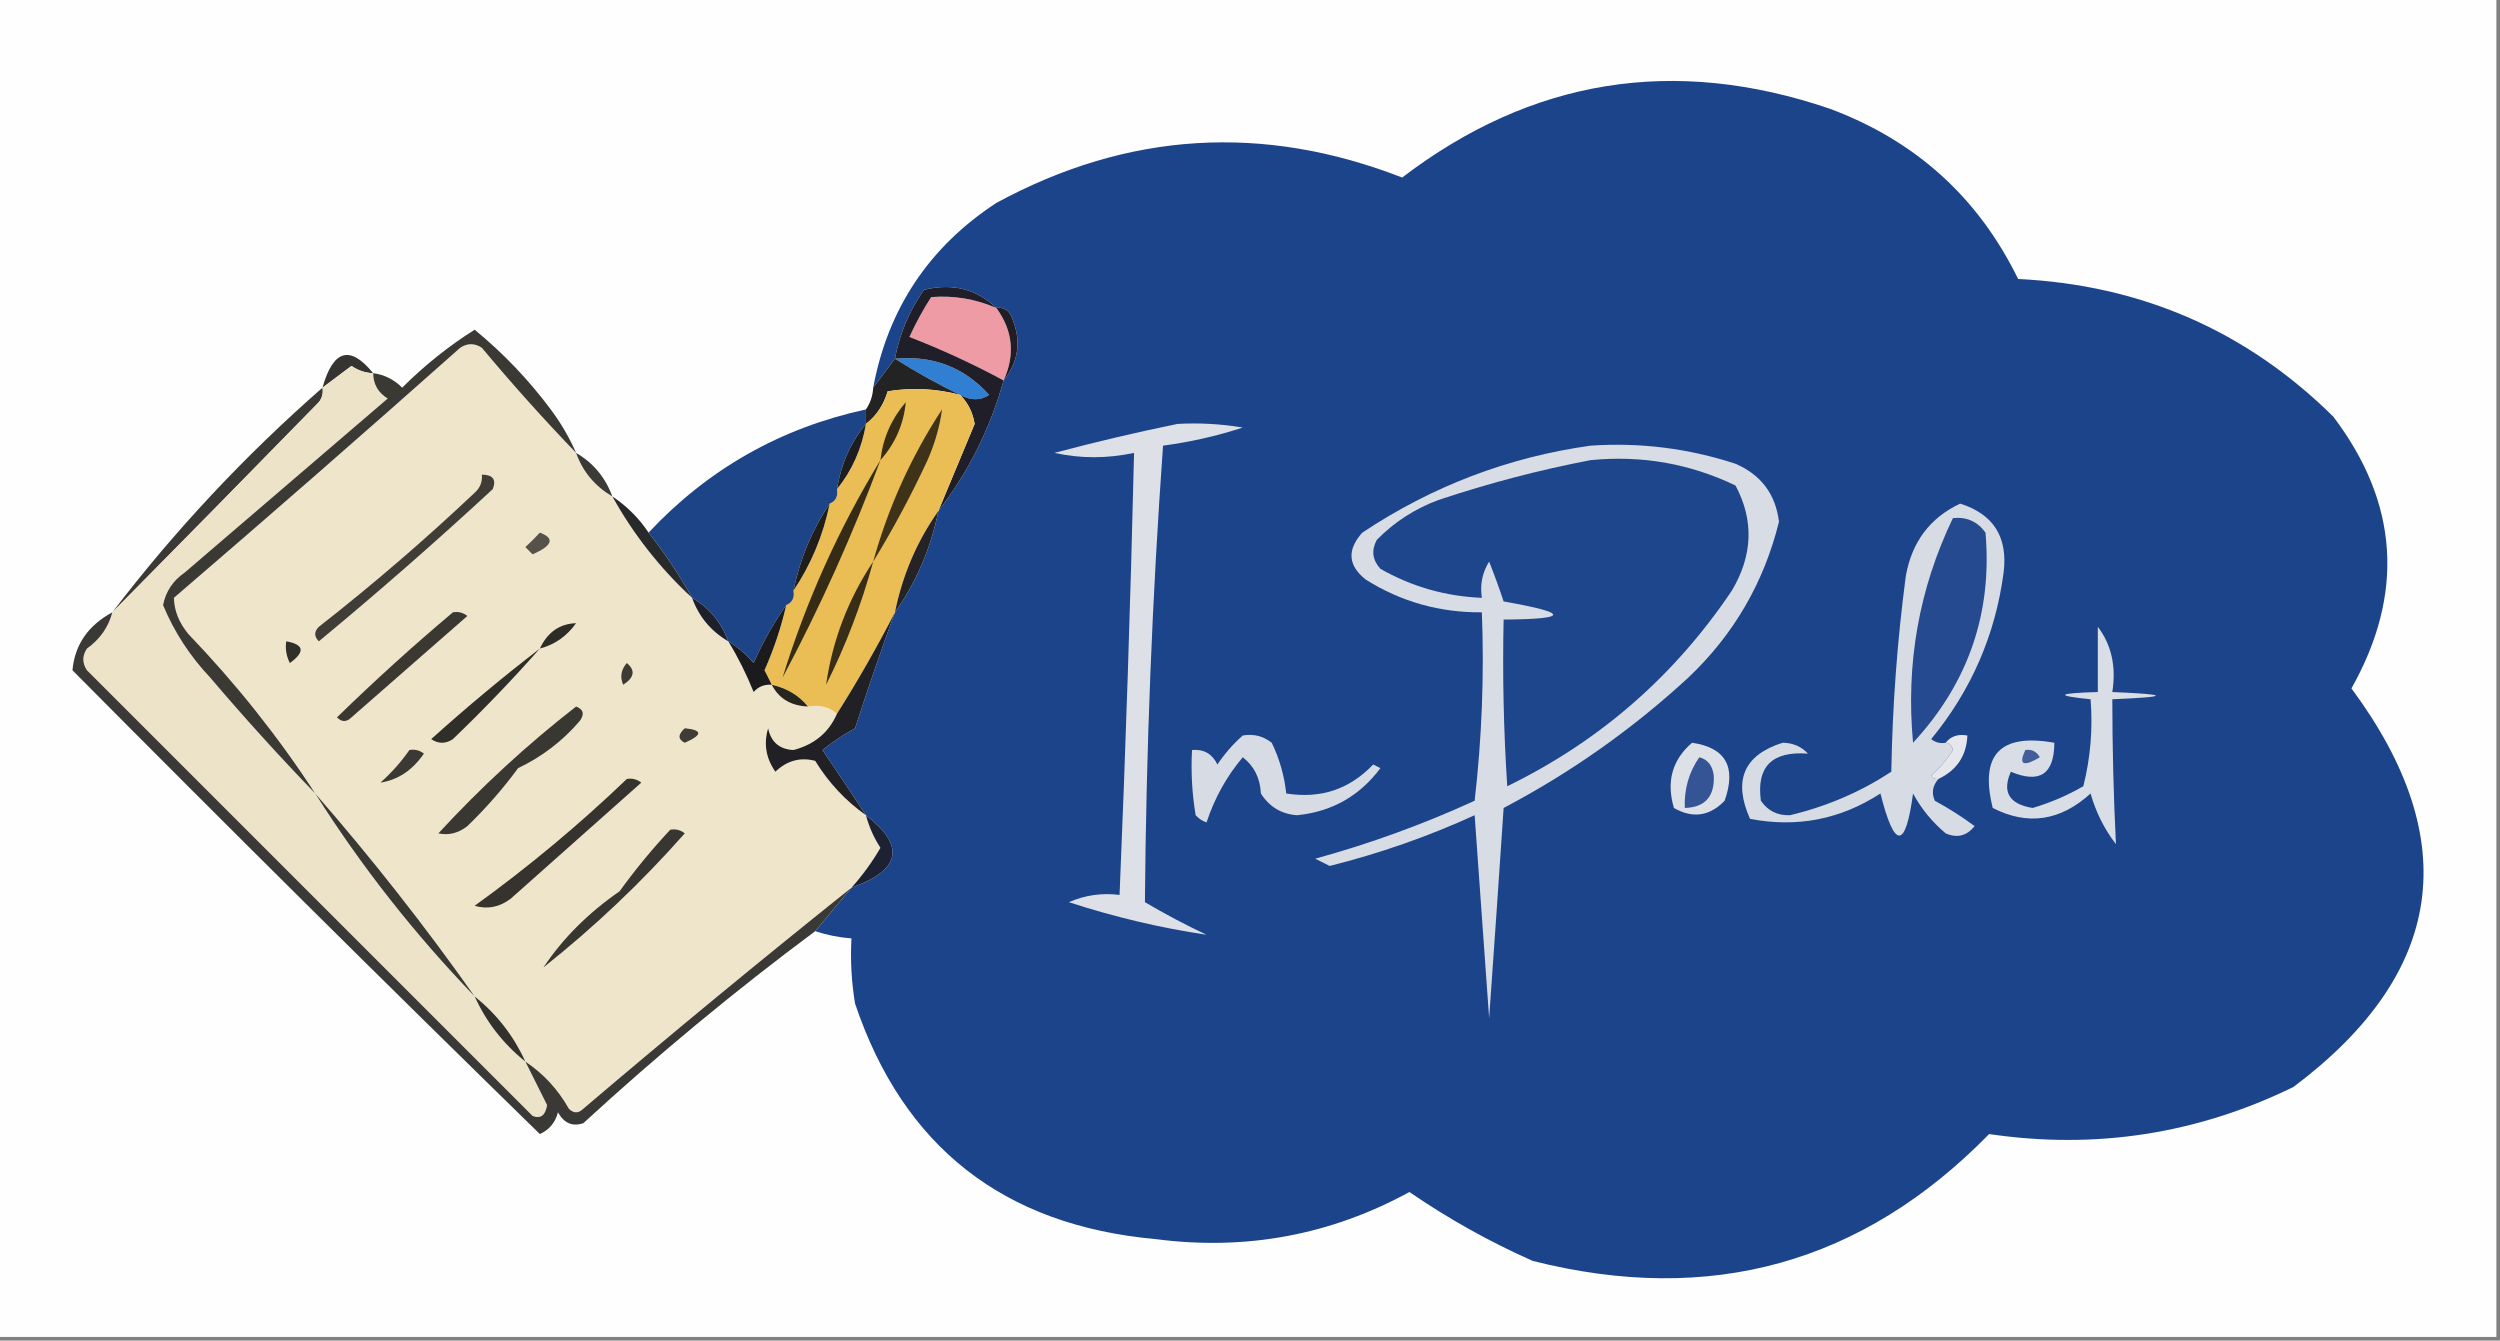 <?xml version="1.0" encoding="UTF-8"?>
<!DOCTYPE svg PUBLIC "-//W3C//DTD SVG 1.1//EN" "http://www.w3.org/Graphics/SVG/1.1/DTD/svg11.dtd">
<svg xmlns="http://www.w3.org/2000/svg" version="1.1" width="345px" height="185px" style="shape-rendering:geometricPrecision; text-rendering:geometricPrecision; image-rendering:optimizeQuality; fill-rule:evenodd; clip-rule:evenodd" xmlns:xlink="http://www.w3.org/1999/xlink">
<rect width="100%" height="100%" fill="#808080" stroke="none"/>
<g><path style="opacity:1" fill="#fefefe" d="M -0.5,-0.5 C 114.5,-0.5 229.5,-0.5 344.5,-0.5C 344.5,61.167 344.5,122.833 344.5,184.5C 229.5,184.5 114.5,184.5 -0.5,184.5C -0.5,122.833 -0.5,61.167 -0.5,-0.5 Z"/></g>
<g><path style="opacity:1" fill="#1c448b" d="M 112.5,128.5 C 114.167,126.5 115.833,124.5 117.5,122.5C 124.322,120.084 124.989,116.75 119.5,112.5C 117.552,109.536 115.552,106.536 113.5,103.5C 114.914,102.376 116.414,101.376 118,100.5C 119.742,95.106 121.576,89.773 123.5,84.5C 126.449,80.343 128.449,75.677 129.5,70.5C 133.623,65.176 136.623,59.176 138.5,52.5C 140.666,49.809 140.999,46.809 139.5,43.5C 139.043,42.703 138.376,42.369 137.5,42.5C 134.739,39.864 131.406,39.031 127.5,40C 125.482,42.889 124.149,46.055 123.5,49.5C 122.5,50.833 121.5,52.167 120.5,53.5C 122.542,42.582 128.209,34.082 137.5,28C 155.606,18.182 174.273,17.015 193.5,24.5C 211.375,10.853 231.041,7.686 252.5,15C 264.335,19.403 273.001,27.237 278.5,38.5C 295.52,39.331 310.02,45.664 322,57.5C 331.023,69.421 331.856,81.921 324.5,95C 340.04,115.992 337.373,134.326 316.5,150C 303.189,156.498 289.189,158.665 274.5,156.5C 257.011,174.378 236.011,180.211 211.5,174C 205.542,171.354 199.876,168.188 194.5,164.5C 183.587,170.449 171.92,172.615 159.5,171C 138.496,169.106 124.663,158.273 118,138.5C 117.502,135.518 117.335,132.518 117.5,129.5C 115.784,129.371 114.117,129.038 112.5,128.5 Z"/></g>
<g><path style="opacity:1" fill="#ef9ba6" d="M 137.5,42.5 C 139.777,45.617 140.11,48.951 138.5,52.5C 134.298,50.233 129.965,48.233 125.5,46.5C 126.373,44.587 127.373,42.753 128.5,41C 131.594,40.749 134.594,41.249 137.5,42.5 Z"/></g>
<g><path style="opacity:1" fill="#221c24" d="M 137.5,42.5 C 138.376,42.369 139.043,42.703 139.5,43.5C 140.999,46.809 140.666,49.809 138.5,52.5C 140.11,48.951 139.777,45.617 137.5,42.5 Z"/></g>
<g><path style="opacity:1" fill="#eee5cb" d="M 79.5,62.5 C 80.419,65.089 82.086,67.089 84.5,68.5C 87.411,73.746 91.078,78.413 95.5,82.5C 96.443,85.109 98.11,87.109 100.5,88.5C 101.845,90.697 103.011,93.03 104,95.5C 104.671,94.748 105.504,94.414 106.5,94.5C 107.486,96.408 109.152,97.408 111.5,97.5C 113.099,97.232 114.432,97.566 115.5,98.5C 114.382,101.081 112.382,102.747 109.5,103.5C 107.575,103.41 106.408,102.41 106,100.5C 105.365,102.635 105.699,104.635 107,106.5C 108.599,104.964 110.433,104.464 112.5,105C 114.333,107.998 116.666,110.498 119.5,112.5C 119.92,114.094 120.586,115.594 121.5,117C 120.35,118.981 119.016,120.814 117.5,122.5C 105.059,132.431 92.726,142.598 80.5,153C 79.833,153.667 79.167,153.667 78.5,153C 77.002,150.336 75.002,148.17 72.5,146.5C 70.889,142.949 68.556,139.949 65.5,137.5C 58.647,127.795 51.313,118.462 43.5,109.5C 38.405,101.681 32.572,94.348 26,87.5C 24.711,85.945 24.044,84.278 24,82.5C 37.26,71.118 50.427,59.618 63.5,48C 64.5,47.333 65.5,47.333 66.5,48C 70.699,53.028 75.032,57.861 79.5,62.5 Z"/></g>
<g><path style="opacity:1" fill="#307fd2" d="M 123.5,49.5 C 128.743,49.022 133.076,50.689 136.5,54.5C 135.3,55.292 133.967,55.292 132.5,54.5C 129.358,52.979 126.358,51.312 123.5,49.5 Z"/></g>
<g><path style="opacity:1" fill="#353430" d="M 51.5,51.5 C 50.417,51.461 49.417,51.127 48.5,50.5C 47.148,51.524 45.815,52.524 44.5,53.5C 45.976,48.246 48.31,47.58 51.5,51.5 Z"/></g>
<g><path style="opacity:1" fill="#201f29" d="M 137.5,42.5 C 134.594,41.249 131.594,40.749 128.5,41C 127.373,42.753 126.373,44.587 125.5,46.5C 129.965,48.233 134.298,50.233 138.5,52.5C 136.623,59.176 133.623,65.176 129.5,70.5C 131.157,66.516 132.824,62.516 134.5,58.5C 134.248,56.927 133.582,55.594 132.5,54.5C 133.967,55.292 135.3,55.292 136.5,54.5C 133.076,50.689 128.743,49.022 123.5,49.5C 124.149,46.055 125.482,42.889 127.5,40C 131.406,39.031 134.739,39.864 137.5,42.5 Z"/></g>
<g><path style="opacity:1" fill="#242324" d="M 123.5,49.5 C 126.358,51.312 129.358,52.979 132.5,54.5C 129.201,53.624 125.868,53.457 122.5,54C 121.947,55.878 120.947,57.378 119.5,58.5C 119.5,57.833 119.5,57.167 119.5,56.5C 120.11,55.609 120.443,54.609 120.5,53.5C 121.5,52.167 122.5,50.833 123.5,49.5 Z"/></g>
<g><path style="opacity:1" fill="#eabe54" d="M 132.5,54.5 C 133.582,55.594 134.248,56.927 134.5,58.5C 132.824,62.516 131.157,66.516 129.5,70.5C 126.542,74.691 124.542,79.358 123.5,84.5C 121.011,89.341 118.344,94.007 115.5,98.5C 114.432,97.566 113.099,97.232 111.5,97.5C 110.232,95.953 108.565,94.953 106.5,94.5C 106.196,93.85 105.863,93.183 105.5,92.5C 106.801,89.573 107.801,86.573 108.5,83.5C 109.338,83.158 109.672,82.492 109.5,81.5C 111.931,77.889 113.597,73.889 114.5,69.5C 115.338,69.158 115.672,68.492 115.5,67.5C 117.592,64.912 118.925,61.912 119.5,58.5C 120.947,57.378 121.947,55.878 122.5,54C 125.868,53.457 129.201,53.624 132.5,54.5 Z"/></g>
<g><path style="opacity:1" fill="#1e4488" d="M 119.5,56.5 C 119.5,57.167 119.5,57.833 119.5,58.5C 117.393,61.057 116.059,64.057 115.5,67.5C 115.672,68.492 115.338,69.158 114.5,69.5C 112.069,73.111 110.403,77.111 109.5,81.5C 109.672,82.492 109.338,83.158 108.5,83.5C 106.76,85.974 105.26,88.641 104,91.5C 102.961,90.29 101.794,89.29 100.5,88.5C 99.526,85.865 97.86,83.865 95.5,82.5C 93.758,79.357 91.758,76.357 89.5,73.5C 97.729,64.718 107.729,59.052 119.5,56.5 Z"/></g>
<g><path style="opacity:1" fill="#372d15" d="M 121.5,63.5 C 121.841,60.484 123.007,57.818 125,55.5C 124.706,58.549 123.539,61.215 121.5,63.5 Z"/></g>
<g><path style="opacity:1" fill="#3b3935" d="M 44.5,53.5 C 44.631,54.239 44.464,54.906 44,55.5C 34.484,65.242 24.985,74.909 15.5,84.5C 24.073,73.257 33.739,62.923 44.5,53.5 Z"/></g>
<g><path style="opacity:1" fill="#dde0e7" d="M 162.5,58.5 C 165.518,58.335 168.518,58.502 171.5,59C 167.97,60.158 164.303,60.992 160.5,61.5C 159.001,82.487 158.167,103.487 158,124.5C 160.786,126.142 163.619,127.642 166.5,129C 160.113,128.045 153.78,126.545 147.5,124.5C 149.743,123.526 152.076,123.192 154.5,123.5C 155.35,103.182 156.016,82.849 156.5,62.5C 152.787,63.293 149.12,63.293 145.5,62.5C 151.235,60.976 156.901,59.643 162.5,58.5 Z"/></g>
<g><path style="opacity:1" fill="#1d1c1f" d="M 119.5,58.5 C 118.925,61.912 117.592,64.912 115.5,67.5C 116.059,64.057 117.393,61.057 119.5,58.5 Z"/></g>
<g><path style="opacity:1" fill="#3e3218" d="M 120.5,77.5 C 122.569,70.027 125.736,63.027 130,56.5C 129.694,58.823 129.028,61.156 128,63.5C 125.726,68.387 123.226,73.054 120.5,77.5 Z"/></g>
<g><path style="opacity:1" fill="#3c3a37" d="M 79.5,62.5 C 81.86,63.865 83.526,65.865 84.5,68.5C 82.086,67.089 80.419,65.089 79.5,62.5 Z"/></g>
<g><path style="opacity:1" fill="#d8dce5" d="M 219.5,61.5 C 226.342,61.038 233.009,61.872 239.5,64C 243.031,65.529 245.031,68.196 245.5,72C 243.423,80.404 239.256,87.571 233,93.5C 225.289,100.606 216.789,106.606 207.5,111.5C 206.857,121.137 206.19,130.804 205.5,140.5C 204.833,131.167 204.167,121.833 203.5,112.5C 197.048,115.446 190.381,117.78 183.5,119.5C 182.833,119.167 182.167,118.833 181.5,118.5C 189.046,116.429 196.38,113.762 203.5,110.5C 204.498,101.859 204.831,93.192 204.5,84.5C 198.697,84.55 193.364,83.05 188.5,80C 186.022,78.062 185.855,75.895 188,73.5C 197.654,67.082 208.154,63.082 219.5,61.5 Z"/></g>
<g><path style="opacity:1" fill="#1e468c" d="M 219.5,63.5 C 226.526,62.805 233.193,63.971 239.5,67C 242.059,71.788 241.892,76.621 239,81.5C 231.073,93.292 220.74,102.292 208,108.5C 207.5,100.841 207.334,93.174 207.5,85.5C 216.616,85.437 216.616,84.603 207.5,83C 206.897,81.175 206.23,79.341 205.5,77.5C 204.548,79.045 204.215,80.712 204.5,82.5C 199.505,82.301 194.838,80.968 190.5,78.5C 189.386,77.277 189.219,75.944 190,74.5C 192.408,72.044 195.241,70.211 198.5,69C 205.509,66.666 212.509,64.833 219.5,63.5 Z"/></g>
<g><path style="opacity:1" fill="#d7dbe4" d="M 268.5,102.5 C 269.043,102.56 269.376,102.893 269.5,103.5C 268.687,104.814 267.687,105.981 266.5,107C 266.728,107.399 267.062,107.565 267.5,107.5C 266.697,108.423 266.53,109.423 267,110.5C 268.918,111.542 270.751,112.708 272.5,114C 271.407,115.365 270.074,115.699 268.5,115C 266.641,113.442 265.141,111.609 264,109.5C 262.954,117.243 261.454,117.243 259.5,109.5C 253.972,113.086 247.972,114.253 241.5,113C 239.14,107.695 240.64,104.195 246,102.5C 247.404,102.509 248.57,103.009 249.5,104C 244.534,103.631 242.367,105.798 243,110.5C 243.956,111.894 245.289,112.561 247,112.5C 252.048,111.307 256.715,109.307 261,106.5C 261.153,97.45 261.82,88.45 263,79.5C 263.837,74.788 266.337,71.455 270.5,69.5C 275.102,70.95 277.102,74.116 276.5,79C 275.364,87.608 272.03,95.274 266.5,102C 267.094,102.464 267.761,102.631 268.5,102.5 Z"/></g>
<g><path style="opacity:1" fill="#264a8f" d="M 269.5,71.5 C 271.39,71.296 272.89,71.963 274,73.5C 274.957,84.598 271.624,94.264 264,102.5C 262.986,91.575 264.82,81.242 269.5,71.5 Z"/></g>
<g><path style="opacity:1" fill="#3f3d36" d="M 66.5,65.5 C 68.028,65.517 68.528,66.184 68,67.5C 60.219,74.699 52.219,81.699 44,88.5C 43.333,87.833 43.333,87.167 44,86.5C 51.494,80.633 58.661,74.466 65.5,68C 66.252,67.329 66.586,66.496 66.5,65.5 Z"/></g>
<g><path style="opacity:1" fill="#565249" d="M 74.5,73.5 C 76.592,74.285 76.259,75.285 73.5,76.5C 73.167,76.167 72.833,75.833 72.5,75.5C 73.243,74.818 73.909,74.151 74.5,73.5 Z"/></g>
<g><path style="opacity:1" fill="#28292b" d="M 84.5,68.5 C 86.527,69.861 88.194,71.527 89.5,73.5C 91.758,76.357 93.758,79.357 95.5,82.5C 91.078,78.413 87.411,73.746 84.5,68.5 Z"/></g>
<g><path style="opacity:1" fill="#211e1a" d="M 114.5,69.5 C 113.597,73.889 111.931,77.889 109.5,81.5C 110.403,77.111 112.069,73.111 114.5,69.5 Z"/></g>
<g><path style="opacity:1" fill="#252326" d="M 129.5,70.5 C 128.449,75.677 126.449,80.343 123.5,84.5C 124.542,79.358 126.542,74.691 129.5,70.5 Z"/></g>
<g><path style="opacity:1" fill="#ece3c9" d="M 51.5,51.5 C 51.511,53.017 52.177,54.184 53.5,55C 44.167,63 34.833,71 25.5,79C 23.876,80.117 22.876,81.617 22.5,83.5C 24.04,87.213 26.207,90.547 29,93.5C 33.699,99.029 38.532,104.362 43.5,109.5C 49.871,119.568 57.205,128.901 65.5,137.5C 67.111,141.051 69.444,144.051 72.5,146.5C 73.481,148.489 74.481,150.489 75.5,152.5C 75.267,153.932 74.6,154.432 73.5,154C 53,133.5 32.5,113 12,92.5C 11.333,91.5 11.333,90.5 12,89.5C 13.802,88.211 14.969,86.544 15.5,84.5C 24.985,74.909 34.484,65.242 44,55.5C 44.464,54.906 44.631,54.239 44.5,53.5C 45.815,52.524 47.148,51.524 48.5,50.5C 49.417,51.127 50.417,51.461 51.5,51.5 Z"/></g>
<g><path style="opacity:1" fill="#1d202b" d="M 95.5,82.5 C 97.86,83.865 99.526,85.865 100.5,88.5C 98.11,87.109 96.443,85.109 95.5,82.5 Z"/></g>
<g><path style="opacity:1" fill="#382d16" d="M 120.5,77.5 C 118.89,83.386 116.723,89.053 114,94.5C 114.884,88.35 117.05,82.683 120.5,77.5 Z"/></g>
<g><path style="opacity:1" fill="#3b3832" d="M 62.5,84.5 C 63.239,84.369 63.906,84.536 64.5,85C 59.167,89.667 53.833,94.333 48.5,99C 47.833,99.667 47.167,99.667 46.5,99C 51.717,93.916 57.051,89.083 62.5,84.5 Z"/></g>
<g><path style="opacity:1" fill="#2e2c27" d="M 74.5,89.5 C 75.562,87.243 77.228,86.077 79.5,86C 78.211,87.802 76.544,88.969 74.5,89.5 Z"/></g>
<g><path style="opacity:1" fill="#312f2a" d="M 39.5,88.5 C 41.973,88.947 42.14,89.947 40,91.5C 39.517,90.552 39.35,89.552 39.5,88.5 Z"/></g>
<g><path style="opacity:1" fill="#362c15" d="M 121.5,63.5 C 117.687,73.757 113.187,83.757 108,93.5C 111.234,82.981 115.734,72.981 121.5,63.5 Z"/></g>
<g><path style="opacity:1" fill="#3e3b35" d="M 86.5,91.5 C 87.713,92.497 87.546,93.497 86,94.5C 85.53,93.423 85.697,92.423 86.5,91.5 Z"/></g>
<g><path style="opacity:1" fill="#1b1a1c" d="M 108.5,83.5 C 107.801,86.573 106.801,89.573 105.5,92.5C 105.863,93.183 106.196,93.85 106.5,94.5C 105.504,94.414 104.671,94.748 104,95.5C 103.011,93.03 101.845,90.697 100.5,88.5C 101.794,89.29 102.961,90.29 104,91.5C 105.26,88.641 106.76,85.974 108.5,83.5 Z"/></g>
<g><path style="opacity:1" fill="#3b3934" d="M 79.5,62.5 C 75.032,57.861 70.699,53.028 66.5,48C 65.5,47.333 64.5,47.333 63.5,48C 50.427,59.618 37.26,71.118 24,82.5C 24.044,84.278 24.711,85.945 26,87.5C 32.572,94.348 38.405,101.681 43.5,109.5C 38.532,104.362 33.699,99.029 29,93.5C 26.207,90.547 24.04,87.213 22.5,83.5C 22.876,81.617 23.876,80.117 25.5,79C 34.833,71 44.167,63 53.5,55C 52.177,54.184 51.511,53.017 51.5,51.5C 53.044,51.703 54.378,52.37 55.5,53.5C 58.545,50.453 61.878,47.787 65.5,45.5C 69.453,48.742 72.953,52.408 76,56.5C 77.421,58.405 78.588,60.405 79.5,62.5 Z"/></g>
<g><path style="opacity:1" fill="#28251e" d="M 106.5,94.5 C 108.565,94.953 110.232,95.953 111.5,97.5C 109.152,97.408 107.486,96.408 106.5,94.5 Z"/></g>
<g><path style="opacity:1" fill="#302e28" d="M 74.5,89.5 C 70.704,93.798 66.704,97.964 62.5,102C 61.5,102.667 60.5,102.667 59.5,102C 64.392,97.599 69.392,93.432 74.5,89.5 Z"/></g>
<g><path style="opacity:1" fill="#3f3c35" d="M 94.5,100.5 C 96.975,100.747 96.975,101.413 94.5,102.5C 93.537,102.03 93.537,101.363 94.5,100.5 Z"/></g>
<g><path style="opacity:1" fill="#d7dbe4" d="M 171.5,101.5 C 172.978,101.238 174.311,101.571 175.5,102.5C 176.577,104.729 177.244,107.063 177.5,109.5C 182.238,110.258 186.238,108.925 189.5,105.5C 189.833,105.667 190.167,105.833 190.5,106C 187.628,109.853 183.795,112.02 179,112.5C 176.849,112.357 175.182,111.357 174,109.5C 173.902,107.381 173.069,105.714 171.5,104.5C 169.281,107.124 167.614,110.124 166.5,113.5C 165.914,113.291 165.414,112.957 165,112.5C 164.502,109.518 164.335,106.518 164.5,103.5C 166.124,103.36 167.29,104.027 168,105.5C 169.032,103.973 170.199,102.64 171.5,101.5 Z"/></g>
<g><path style="opacity:1" fill="#d9dde5" d="M 289.5,86.5 C 291.388,88.988 292.055,91.988 291.5,95.5C 299.5,95.833 299.5,96.167 291.5,96.5C 291.504,103.212 291.671,109.879 292,116.5C 290.39,114.403 289.223,112.07 288.5,109.5C 284.324,113.302 279.824,113.969 275,111.5C 273.167,104.166 276,101.166 283.5,102.5C 283.481,106.841 281.481,108.175 277.5,106.5C 276.26,109.297 277.26,110.963 280.5,111.5C 282.944,110.778 285.278,109.778 287.5,108.5C 288.491,104.555 288.824,100.555 288.5,96.5C 283.5,95.997 283.833,95.664 289.5,95.5C 289.5,92.5 289.5,89.5 289.5,86.5 Z"/></g>
<g><path style="opacity:1" fill="#212125" d="M 123.5,84.5 C 121.576,89.773 119.742,95.106 118,100.5C 116.414,101.376 114.914,102.376 113.5,103.5C 115.552,106.536 117.552,109.536 119.5,112.5C 116.666,110.498 114.333,107.998 112.5,105C 110.433,104.464 108.599,104.964 107,106.5C 105.699,104.635 105.365,102.635 106,100.5C 106.408,102.41 107.575,103.41 109.5,103.5C 112.382,102.747 114.382,101.081 115.5,98.5C 118.344,94.007 121.011,89.341 123.5,84.5 Z"/></g>
<g><path style="opacity:1" fill="#dee0e8" d="M 233.5,102.5 C 238.151,103.174 239.651,105.841 238,110.5C 235.925,112.648 233.592,112.982 231,111.5C 229.93,107.858 230.764,104.858 233.5,102.5 Z"/></g>
<g><path style="opacity:1" fill="#345495" d="M 234.5,104.5 C 235.649,104.791 236.316,105.624 236.5,107C 236.642,109.912 235.309,111.412 232.5,111.5C 232.394,108.921 233.061,106.588 234.5,104.5 Z"/></g>
<g><path style="opacity:1" fill="#435d9a" d="M 279.5,103.5 C 280.376,103.369 281.043,103.702 281.5,104.5C 279.192,105.873 278.525,105.54 279.5,103.5 Z"/></g>
<g><path style="opacity:1" fill="#3b3933" d="M 56.5,103.5 C 57.239,103.369 57.906,103.536 58.5,104C 56.92,106.295 54.92,107.628 52.5,108C 54.041,106.629 55.375,105.129 56.5,103.5 Z"/></g>
<g><path style="opacity:1" fill="#393731" d="M 79.5,97.5 C 80.525,97.897 80.692,98.563 80,99.5C 77.617,102.273 74.783,104.439 71.5,106C 69.402,108.854 67.069,111.521 64.5,114C 63.241,114.982 61.908,115.315 60.5,115C 66.377,108.621 72.71,102.787 79.5,97.5 Z"/></g>
<g><path style="opacity:1" fill="#e6e7ec" d="M 268.5,102.5 C 269.209,101.596 270.209,101.263 271.5,101.5C 271.378,104.292 270.044,106.292 267.5,107.5C 267.062,107.565 266.728,107.399 266.5,107C 267.687,105.981 268.687,104.814 269.5,103.5C 269.376,102.893 269.043,102.56 268.5,102.5 Z"/></g>
<g><path style="opacity:1" fill="#3a3832" d="M 43.5,109.5 C 51.313,118.462 58.647,127.795 65.5,137.5C 57.205,128.901 49.871,119.568 43.5,109.5 Z"/></g>
<g><path style="opacity:1" fill="#1c2232" d="M 119.5,112.5 C 124.989,116.75 124.322,120.084 117.5,122.5C 119.016,120.814 120.35,118.981 121.5,117C 120.586,115.594 119.92,114.094 119.5,112.5 Z"/></g>
<g><path style="opacity:1" fill="#36332e" d="M 86.5,107.5 C 87.239,107.369 87.906,107.536 88.5,108C 82.5,113.333 76.5,118.667 70.5,124C 68.956,125.187 67.289,125.52 65.5,125C 72.94,119.625 79.94,113.791 86.5,107.5 Z"/></g>
<g><path style="opacity:1" fill="#383630" d="M 92.5,114.5 C 93.239,114.369 93.906,114.536 94.5,115C 88.562,121.726 82.062,127.893 75,133.5C 77.665,129.501 81.165,126.001 85.5,123C 87.668,120.002 90.001,117.169 92.5,114.5 Z"/></g>
<g><path style="opacity:1" fill="#3a3936" d="M 15.5,84.5 C 14.969,86.544 13.802,88.211 12,89.5C 11.333,90.5 11.333,91.5 12,92.5C 32.5,113 53,133.5 73.5,154C 74.6,154.432 75.267,153.932 75.5,152.5C 74.481,150.489 73.481,148.489 72.5,146.5C 75.002,148.17 77.002,150.336 78.5,153C 79.167,153.667 79.833,153.667 80.5,153C 92.726,142.598 105.059,132.431 117.5,122.5C 115.833,124.5 114.167,126.5 112.5,128.5C 101.415,136.744 90.749,145.578 80.5,155C 79.004,155.507 77.837,155.007 77,153.5C 76.632,154.91 75.799,155.91 74.5,156.5C 52.874,135.374 31.374,114.041 10,92.5C 10.32,88.978 12.153,86.311 15.5,84.5 Z"/></g>
<g><path style="opacity:1" fill="#33312b" d="M 65.5,137.5 C 68.556,139.949 70.889,142.949 72.5,146.5C 69.444,144.051 67.111,141.051 65.5,137.5 Z"/></g>
</svg>
